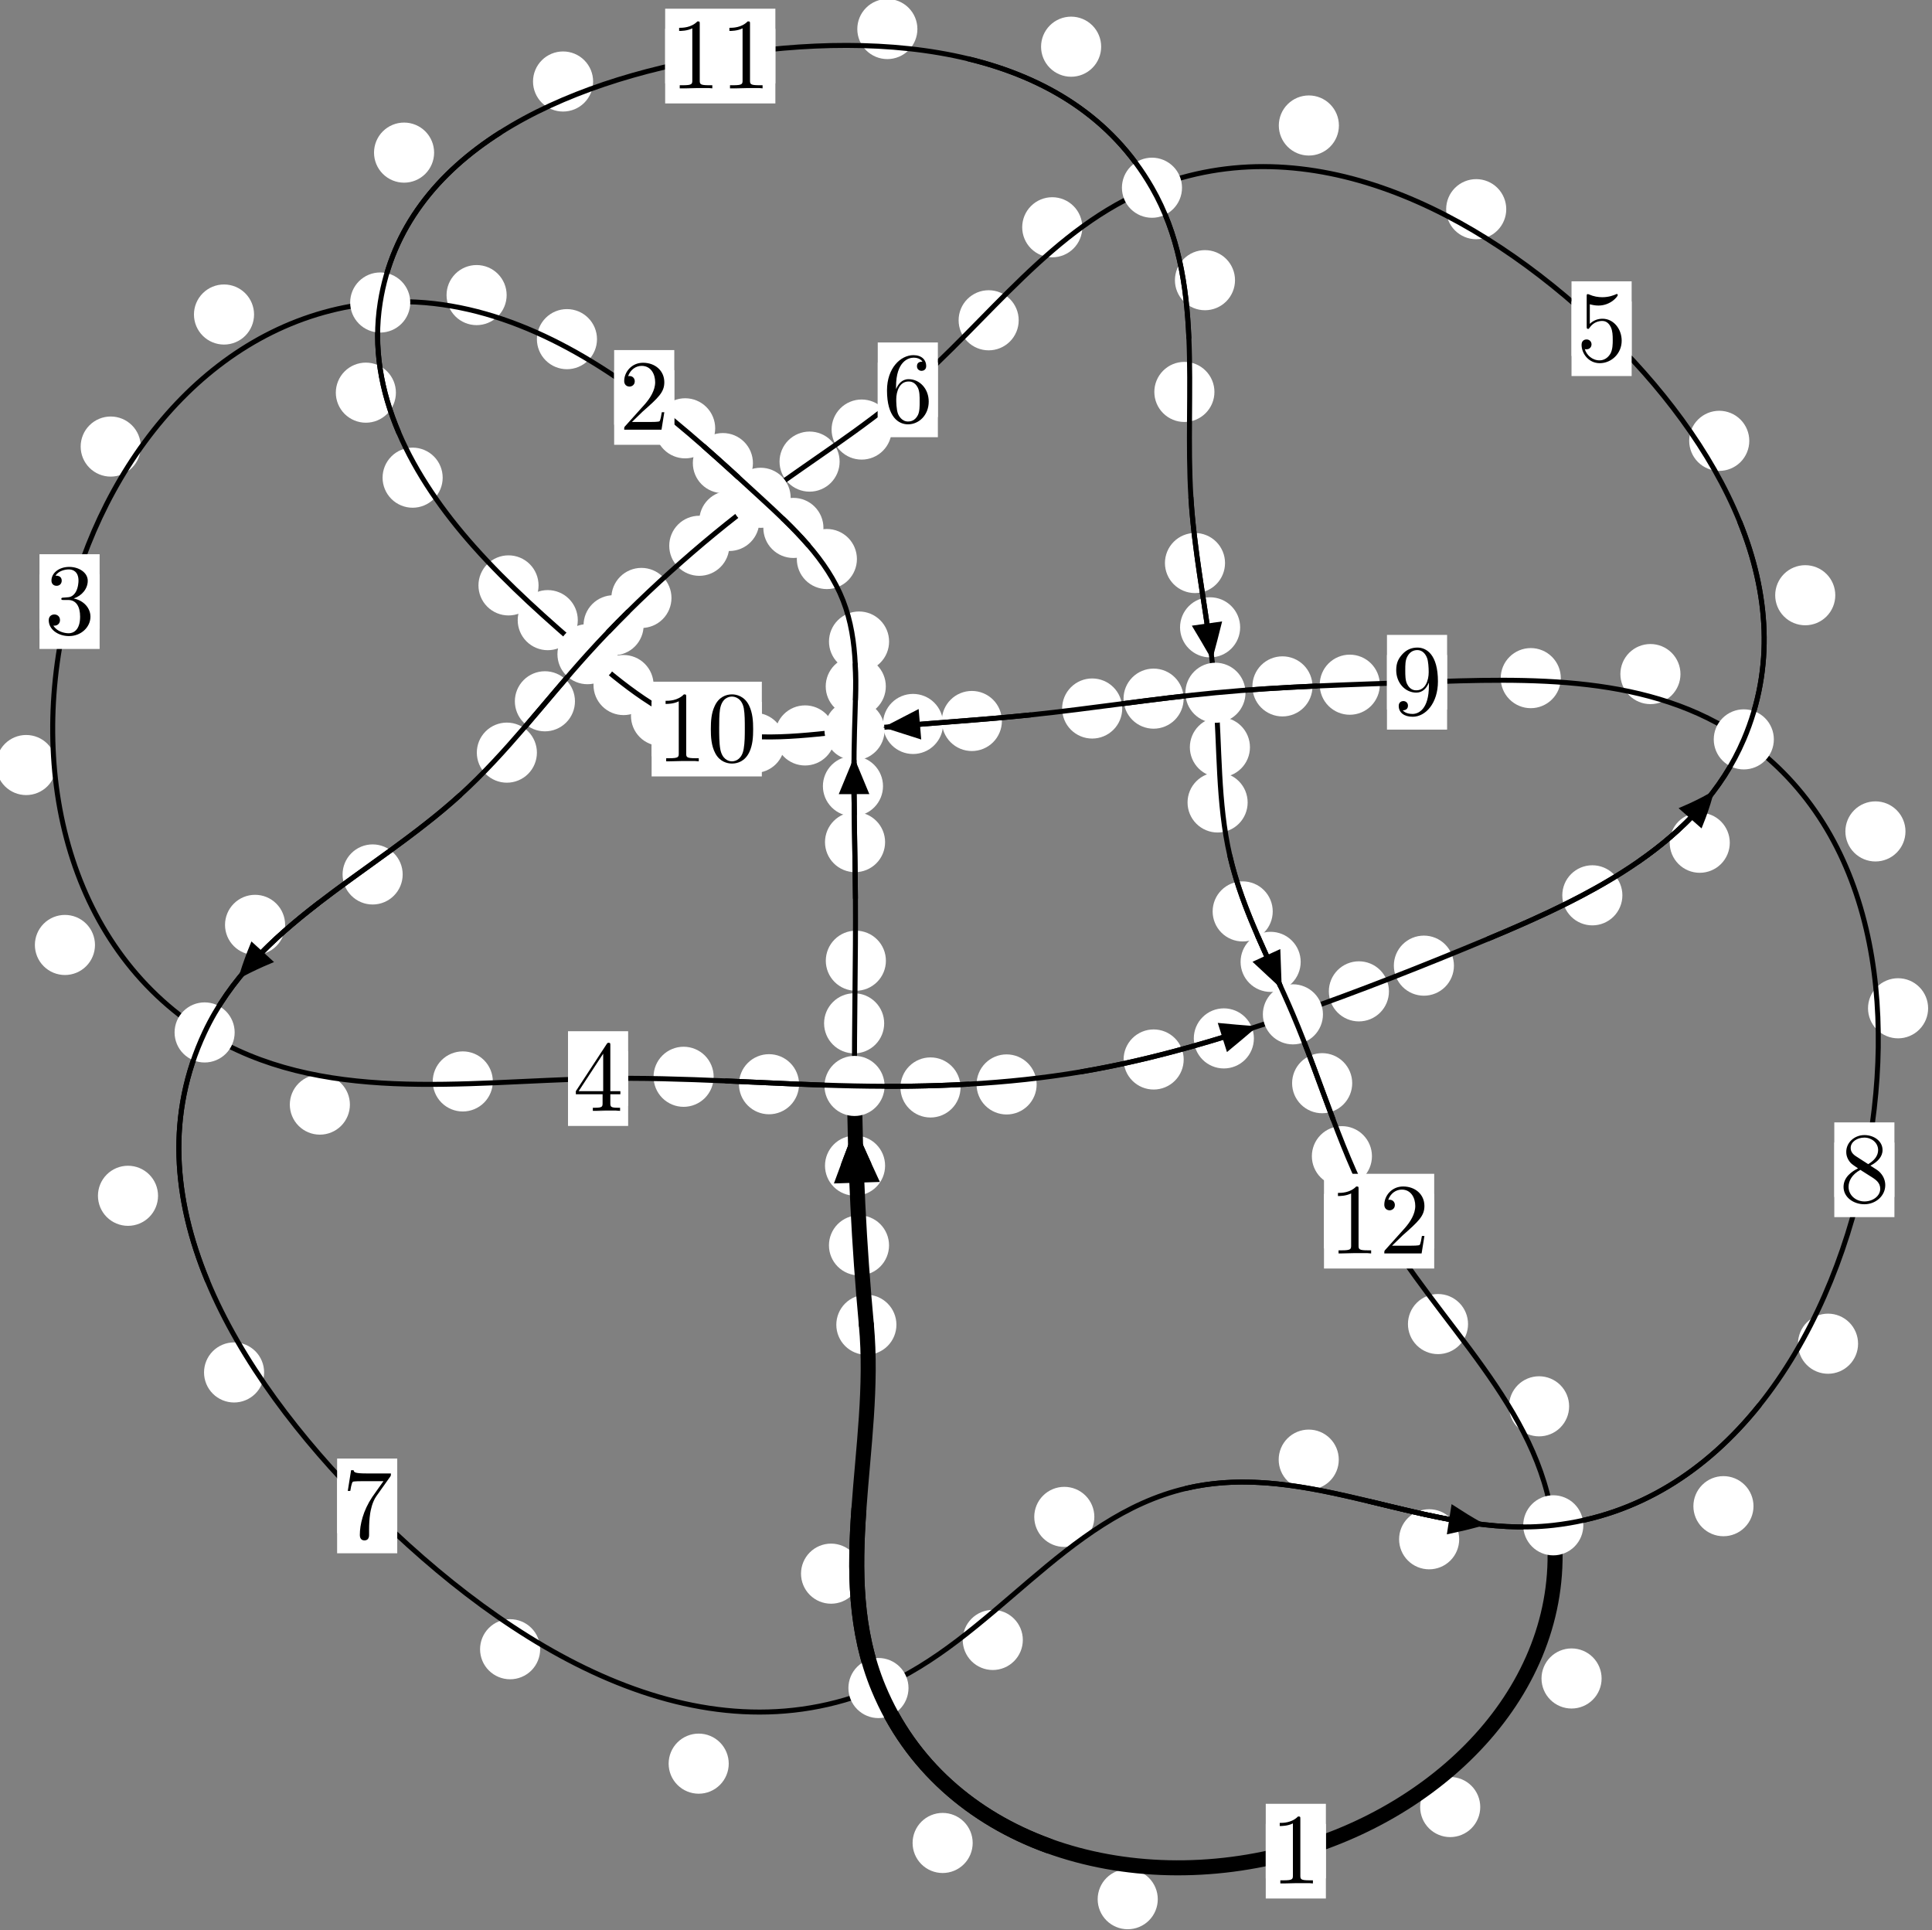 <?xml version="1.0"?>
<!-- Created by MetaPost 1.999 on 2021.07.06:0004 -->
<svg version="1.1" xmlns="http://www.w3.org/2000/svg" xmlns:xlink="http://www.w3.org/1999/xlink" width="192.175" height="191.971" viewBox="0 0 192.175 191.971">
<rect x="0" y="0" width="192.175" height="191.971" fill="#808080" stroke="none"/>
<!-- Original BoundingBox: -85.385742 -83.870285 106.788910 108.100555 -->
  <defs>
    <g transform="scale(0.01,0.01)" id="GLYPHcmr10_48">
      <path style="fill-rule: evenodd;" d="M460 -320C460 -400,455 -480,420 -554C374 -650,292 -666,250 -666C190 -666,117 -640,76 -547C44 -478,39 -400,39 -320C39 -245,43 -155,84 -79C127 2,200 22,249 22C303 22,379 1,423 -94C455 -163,460 -241,460 -320M249 -0C210 -0,151 -25,133 -121C122 -181,122 -273,122 -332C122 -396,122 -462,130 -516C149 -635,224 -644,249 -644C282 -644,348 -626,367 -527C377 -471,377 -395,377 -332C377 -257,377 -189,366 -125C351 -30,294 -0,249 -0"></path>
    </g>
    <g transform="scale(0.01,0.01)" id="GLYPHcmr10_49">
      <path style="fill-rule: evenodd;" d="M294 -640C294 -664,294 -666,271 -666C209 -602,121 -602,89 -602L89 -571C109 -571,168 -571,220 -597L220 -79C220 -43,217 -31,127 -31L95 -31L95 -0L257 -0L130 -3L217 -3L257 -3L297 -3L384 -3L419 -0L419 -31L387 -31C297 -31,294 -42,294 -79"></path>
    </g>
    <g transform="scale(0.01,0.01)" id="GLYPHcmr10_50">
      <path style="fill-rule: evenodd;" d="M127 -77L233 -180C389 -318,449 -372,449 -472C449 -586,359 -666,237 -666C124 -666,50 -574,50 -485C50 -429,100 -429,103 -429C120 -429,155 -441,155 -482C155 -508,137 -534,102 -534C94 -534,92 -534,89 -533C112 -598,166 -635,224 -635C315 -635,358 -554,358 -472C358 -392,308 -313,253 -251L61 -37C50 -26,50 -24,50 -0L421 -0L449 -174L424 -174C419 -144,412 -100,402 -85C395 -77,329 -77,307 -77"></path>
    </g>
    <g transform="scale(0.01,0.01)" id="GLYPHcmr10_51">
      <path style="fill-rule: evenodd;" d="M290 -352C372 -379,430 -449,430 -528C430 -610,342 -666,246 -666C145 -666,69 -606,69 -530C69 -497,91 -478,120 -478C151 -478,171 -500,171 -529C171 -579,124 -579,109 -579C140 -628,206 -641,242 -641C283 -641,338 -619,338 -529C338 -517,336 -459,310 -415C280 -367,246 -364,221 -363C213 -362,189 -360,182 -360C174 -359,167 -358,167 -348C167 -337,174 -337,191 -337L235 -337C317 -337,354 -269,354 -171C354 -35,285 -6,241 -6C198 -6,123 -23,88 -82C123 -77,154 -99,154 -137C154 -173,127 -193,98 -193C74 -193,42 -179,42 -135C42 -44,135 22,244 22C366 22,457 -69,457 -171C457 -253,394 -331,290 -352"></path>
    </g>
    <g transform="scale(0.01,0.01)" id="GLYPHcmr10_52">
      <path style="fill-rule: evenodd;" d="M294 -165L294 -78C294 -42,292 -31,218 -31L197 -31L197 -0L332 -0L238 -3L290 -3L332 -3L374 -3L427 -3L468 -0L468 -31L447 -31C373 -31,371 -42,371 -78L371 -165L471 -165L471 -196L371 -196L371 -651C371 -671,371 -677,355 -677C346 -677,343 -677,335 -665L28 -196L28 -165M300 -196L56 -196L300 -569"></path>
    </g>
    <g transform="scale(0.01,0.01)" id="GLYPHcmr10_53">
      <path style="fill-rule: evenodd;" d="M449 -201C449 -320,367 -420,259 -420C211 -420,168 -404,132 -369L132 -564C152 -558,185 -551,217 -551C340 -551,410 -642,410 -655C410 -661,407 -666,400 -666C399 -666,397 -666,392 -663C372 -654,323 -634,256 -634C216 -634,170 -641,123 -662C115 -665,113 -665,111 -665C101 -665,101 -657,101 -641L101 -345C101 -327,101 -319,115 -319C122 -319,124 -322,128 -328C139 -344,176 -398,257 -398C309 -398,334 -352,342 -334C358 -297,360 -258,360 -208C360 -173,360 -113,336 -71C312 -32,275 -6,229 -6C156 -6,99 -59,82 -118C85 -117,88 -116,99 -116C132 -116,149 -141,149 -165C149 -189,132 -214,99 -214C85 -214,50 -207,50 -161C50 -75,119 22,231 22C347 22,449 -74,449 -201"></path>
    </g>
    <g transform="scale(0.01,0.01)" id="GLYPHcmr10_54">
      <path style="fill-rule: evenodd;" d="M132 -328L132 -352C132 -605,256 -641,307 -641C331 -641,373 -635,395 -601C380 -601,340 -601,340 -556C340 -525,364 -510,386 -510C402 -510,432 -519,432 -558C432 -618,388 -666,305 -666C177 -666,42 -537,42 -316C42 -49,158 22,251 22C362 22,457 -72,457 -204C457 -331,368 -427,257 -427C189 -427,152 -376,132 -328M251 -6C188 -6,158 -66,152 -81C134 -128,134 -208,134 -226C134 -304,166 -404,256 -404C272 -404,318 -404,349 -342C367 -305,367 -254,367 -205C367 -157,367 -107,350 -71C320 -11,274 -6,251 -6"></path>
    </g>
    <g transform="scale(0.01,0.01)" id="GLYPHcmr10_55">
      <path style="fill-rule: evenodd;" d="M476 -609C485 -621,485 -623,485 -644L242 -644C120 -644,118 -657,114 -676L89 -676L56 -470L81 -470C84 -486,93 -549,106 -561C113 -567,191 -567,204 -567L411 -567C400 -551,321 -442,299 -409C209 -274,176 -135,176 -33C176 -23,176 22,222 22C268 22,268 -23,268 -33L268 -84C268 -139,271 -194,279 -248C283 -271,297 -357,341 -419"></path>
    </g>
    <g transform="scale(0.01,0.01)" id="GLYPHcmr10_56">
      <path style="fill-rule: evenodd;" d="M163 -457C117 -487,113 -521,113 -538C113 -599,178 -641,249 -641C322 -641,386 -589,386 -517C386 -460,347 -412,287 -377M309 -362C381 -399,430 -451,430 -517C430 -609,341 -666,250 -666C150 -666,69 -592,69 -499C69 -481,71 -436,113 -389C124 -377,161 -352,186 -335C128 -306,42 -250,42 -151C42 -45,144 22,249 22C362 22,457 -61,457 -168C457 -204,446 -249,408 -291C389 -312,373 -322,309 -362M209 -320L332 -242C360 -223,407 -193,407 -132C407 -58,332 -6,250 -6C164 -6,92 -68,92 -151C92 -209,124 -273,209 -320"></path>
    </g>
    <g transform="scale(0.01,0.01)" id="GLYPHcmr10_57">
      <path style="fill-rule: evenodd;" d="M367 -318L367 -286C367 -52,263 -6,205 -6C188 -6,134 -8,107 -42C151 -42,159 -71,159 -88C159 -119,135 -134,113 -134C97 -134,67 -125,67 -86C67 -19,121 22,206 22C335 22,457 -114,457 -329C457 -598,342 -666,253 -666C198 -666,149 -648,106 -603C65 -558,42 -516,42 -441C42 -316,130 -218,242 -218C303 -218,344 -260,367 -318M243 -241C227 -241,181 -241,150 -304C132 -341,132 -391,132 -440C132 -494,132 -541,153 -578C180 -628,218 -641,253 -641C299 -641,332 -607,349 -562C361 -530,365 -467,365 -421C365 -338,331 -241,243 -241"></path>
    </g>
  </defs>
  <path d="M88.432 123.853C88.432 123.061,88.117 122.301,87.557 121.74C86.996 121.18,86.236 120.865,85.443 120.865C84.651 120.865,83.891 121.18,83.33 121.74C82.77 122.301,82.455 123.061,82.455 123.853C82.455 124.646,82.77 125.406,83.33 125.967C83.891 126.527,84.651 126.842,85.443 126.842C86.236 126.842,86.996 126.527,87.557 125.967C88.117 125.406,88.432 124.646,88.432 123.853Z" style="fill: rgb(100%,100%,100%);stroke: none;"></path>
  <path d="M89.166 131.749C89.166 130.957,88.851 130.196,88.29 129.636C87.73 129.076,86.969 128.761,86.177 128.761C85.384 128.761,84.624 129.076,84.063 129.636C83.503 130.196,83.188 130.957,83.188 131.749C83.188 132.542,83.503 133.302,84.063 133.863C84.624 134.423,85.384 134.738,86.177 134.738C86.969 134.738,87.73 134.423,88.29 133.863C88.851 133.302,89.166 132.542,89.166 131.749Z" style="fill: rgb(100%,100%,100%);stroke: none;"></path>
  <path d="M87.949 101.773C87.949 100.981,87.634 100.22,87.073 99.66C86.513 99.099,85.753 98.785,84.96 98.785C84.167 98.785,83.407 99.099,82.847 99.66C82.286 100.22,81.971 100.981,81.971 101.773C81.971 102.566,82.286 103.326,82.847 103.887C83.407 104.447,84.167 104.762,84.96 104.762C85.753 104.762,86.513 104.447,87.073 103.887C87.634 103.326,87.949 102.566,87.949 101.773Z" style="fill: rgb(100%,100%,100%);stroke: none;"></path>
  <path d="M88.04 115.93C88.04 115.137,87.725 114.377,87.164 113.816C86.604 113.256,85.843 112.941,85.051 112.941C84.258 112.941,83.498 113.256,82.937 113.816C82.377 114.377,82.062 115.137,82.062 115.93C82.062 116.722,82.377 117.483,82.937 118.043C83.498 118.603,84.258 118.918,85.051 118.918C85.843 118.918,86.604 118.603,87.164 118.043C87.725 117.483,88.04 116.722,88.04 115.93Z" style="fill: rgb(100%,100%,100%);stroke: none;"></path>
  <path d="M88.04 83.752C88.04 82.96,87.725 82.199,87.164 81.639C86.604 81.078,85.844 80.763,85.051 80.763C84.258 80.763,83.498 81.078,82.938 81.639C82.377 82.199,82.062 82.96,82.062 83.752C82.062 84.545,82.377 85.305,82.938 85.866C83.498 86.426,84.258 86.741,85.051 86.741C85.844 86.741,86.604 86.426,87.164 85.866C87.725 85.305,88.04 84.545,88.04 83.752Z" style="fill: rgb(100%,100%,100%);stroke: none;"></path>
  <path d="M88.12 95.547C88.12 94.754,87.805 93.994,87.244 93.434C86.684 92.873,85.924 92.558,85.131 92.558C84.338 92.558,83.578 92.873,83.018 93.434C82.457 93.994,82.142 94.754,82.142 95.547C82.142 96.34,82.457 97.1,83.018 97.66C83.578 98.221,84.338 98.536,85.131 98.536C85.924 98.536,86.684 98.221,87.244 97.66C87.805 97.1,88.12 96.34,88.12 95.547Z" style="fill: rgb(100%,100%,100%);stroke: none;"></path>
  <path d="M88.112 68.263C88.112 67.47,87.797 66.71,87.236 66.149C86.676 65.589,85.916 65.274,85.123 65.274C84.33 65.274,83.57 65.589,83.01 66.149C82.449 66.71,82.134 67.47,82.134 68.263C82.134 69.055,82.449 69.816,83.01 70.376C83.57 70.937,84.33 71.252,85.123 71.252C85.916 71.252,86.676 70.937,87.236 70.376C87.797 69.816,88.112 69.055,88.112 68.263Z" style="fill: rgb(100%,100%,100%);stroke: none;"></path>
  <path d="M87.832 78.184C87.832 77.391,87.517 76.631,86.956 76.071C86.396 75.51,85.636 75.195,84.843 75.195C84.05 75.195,83.29 75.51,82.73 76.071C82.169 76.631,81.854 77.391,81.854 78.184C81.854 78.977,82.169 79.737,82.73 80.297C83.29 80.858,84.05 81.173,84.843 81.173C85.636 81.173,86.396 80.858,86.956 80.297C87.517 79.737,87.832 78.977,87.832 78.184Z" style="fill: rgb(100%,100%,100%);stroke: none;"></path>
  <path d="M85.237 55.598C85.237 54.806,84.922 54.045,84.362 53.485C83.801 52.924,83.041 52.609,82.248 52.609C81.456 52.609,80.695 52.924,80.135 53.485C79.574 54.045,79.26 54.806,79.26 55.598C79.26 56.391,79.574 57.151,80.135 57.712C80.695 58.272,81.456 58.587,82.248 58.587C83.041 58.587,83.801 58.272,84.362 57.712C84.922 57.151,85.237 56.391,85.237 55.598Z" style="fill: rgb(100%,100%,100%);stroke: none;"></path>
  <path d="M88.437 63.803C88.437 63.01,88.122 62.25,87.561 61.69C87.001 61.129,86.241 60.814,85.448 60.814C84.655 60.814,83.895 61.129,83.335 61.69C82.774 62.25,82.459 63.01,82.459 63.803C82.459 64.596,82.774 65.356,83.335 65.916C83.895 66.477,84.655 66.792,85.448 66.792C86.241 66.792,87.001 66.477,87.561 65.916C88.122 65.356,88.437 64.596,88.437 63.803Z" style="fill: rgb(100%,100%,100%);stroke: none;"></path>
  <path d="M74.894 46.057C74.894 45.264,74.579 44.504,74.019 43.944C73.458 43.383,72.698 43.068,71.905 43.068C71.113 43.068,70.353 43.383,69.792 43.944C69.232 44.504,68.917 45.264,68.917 46.057C68.917 46.85,69.232 47.61,69.792 48.17C70.353 48.731,71.113 49.046,71.905 49.046C72.698 49.046,73.458 48.731,74.019 48.17C74.579 47.61,74.894 46.85,74.894 46.057Z" style="fill: rgb(100%,100%,100%);stroke: none;"></path>
  <path d="M81.908 52.504C81.908 51.711,81.593 50.951,81.032 50.391C80.472 49.83,79.712 49.515,78.919 49.515C78.126 49.515,77.366 49.83,76.806 50.391C76.245 50.951,75.93 51.711,75.93 52.504C75.93 53.297,76.245 54.057,76.806 54.617C77.366 55.178,78.126 55.493,78.919 55.493C79.712 55.493,80.472 55.178,81.032 54.617C81.593 54.057,81.908 53.297,81.908 52.504Z" style="fill: rgb(100%,100%,100%);stroke: none;"></path>
  <path d="M59.383 33.73C59.383 32.937,59.068 32.177,58.507 31.617C57.947 31.056,57.187 30.741,56.394 30.741C55.601 30.741,54.841 31.056,54.281 31.617C53.72 32.177,53.405 32.937,53.405 33.73C53.405 34.523,53.72 35.283,54.281 35.843C54.841 36.404,55.601 36.719,56.394 36.719C57.187 36.719,57.947 36.404,58.507 35.843C59.068 35.283,59.383 34.523,59.383 33.73Z" style="fill: rgb(100%,100%,100%);stroke: none;"></path>
  <path d="M71.14 42.597C71.14 41.804,70.825 41.044,70.265 40.484C69.704 39.923,68.944 39.608,68.152 39.608C67.359 39.608,66.599 39.923,66.038 40.484C65.478 41.044,65.163 41.804,65.163 42.597C65.163 43.39,65.478 44.15,66.038 44.71C66.599 45.271,67.359 45.586,68.152 45.586C68.944 45.586,69.704 45.271,70.265 44.71C70.825 44.15,71.14 43.39,71.14 42.597Z" style="fill: rgb(100%,100%,100%);stroke: none;"></path>
  <path d="M25.271 31.279C25.271 30.487,24.956 29.727,24.395 29.166C23.835 28.606,23.075 28.291,22.282 28.291C21.489 28.291,20.729 28.606,20.169 29.166C19.608 29.727,19.293 30.487,19.293 31.279C19.293 32.072,19.608 32.832,20.169 33.393C20.729 33.953,21.489 34.268,22.282 34.268C23.075 34.268,23.835 33.953,24.395 33.393C24.956 32.832,25.271 32.072,25.271 31.279Z" style="fill: rgb(100%,100%,100%);stroke: none;"></path>
  <path d="M50.396 29.348C50.396 28.555,50.081 27.795,49.52 27.234C48.96 26.674,48.2 26.359,47.407 26.359C46.614 26.359,45.854 26.674,45.294 27.234C44.733 27.795,44.418 28.555,44.418 29.348C44.418 30.14,44.733 30.9,45.294 31.461C45.854 32.021,46.614 32.336,47.407 32.336C48.2 32.336,48.96 32.021,49.52 31.461C50.081 30.9,50.396 30.14,50.396 29.348Z" style="fill: rgb(100%,100%,100%);stroke: none;"></path>
  <path d="M5.592 76.085C5.592 75.292,5.277 74.532,4.716 73.971C4.156 73.411,3.396 73.096,2.603 73.096C1.81 73.096,1.05 73.411,0.49 73.971C-0.071 74.532,-0.386 75.292,-0.386 76.085C-0.386 76.877,-0.071 77.637,0.49 78.198C1.05 78.758,1.81 79.073,2.603 79.073C3.396 79.073,4.156 78.758,4.716 78.198C5.277 77.637,5.592 76.877,5.592 76.085Z" style="fill: rgb(100%,100%,100%);stroke: none;"></path>
  <path d="M14.001 44.412C14.001 43.619,13.686 42.859,13.126 42.299C12.565 41.738,11.805 41.423,11.012 41.423C10.22 41.423,9.46 41.738,8.899 42.299C8.339 42.859,8.024 43.619,8.024 44.412C8.024 45.205,8.339 45.965,8.899 46.525C9.46 47.086,10.22 47.401,11.012 47.401C11.805 47.401,12.565 47.086,13.126 46.525C13.686 45.965,14.001 45.205,14.001 44.412Z" style="fill: rgb(100%,100%,100%);stroke: none;"></path>
  <path d="M34.805 109.856C34.805 109.064,34.49 108.303,33.93 107.743C33.37 107.182,32.609 106.867,31.817 106.867C31.024 106.867,30.264 107.182,29.703 107.743C29.143 108.303,28.828 109.064,28.828 109.856C28.828 110.649,29.143 111.409,29.703 111.97C30.264 112.53,31.024 112.845,31.817 112.845C32.609 112.845,33.37 112.53,33.93 111.97C34.49 111.409,34.805 110.649,34.805 109.856Z" style="fill: rgb(100%,100%,100%);stroke: none;"></path>
  <path d="M9.448 93.98C9.448 93.187,9.133 92.427,8.572 91.866C8.012 91.306,7.251 90.991,6.459 90.991C5.666 90.991,4.906 91.306,4.345 91.866C3.785 92.427,3.47 93.187,3.47 93.98C3.47 94.772,3.785 95.533,4.345 96.093C4.906 96.653,5.666 96.968,6.459 96.968C7.251 96.968,8.012 96.653,8.572 96.093C9.133 95.533,9.448 94.772,9.448 93.98Z" style="fill: rgb(100%,100%,100%);stroke: none;"></path>
  <path d="M70.987 107.089C70.987 106.297,70.672 105.537,70.112 104.976C69.551 104.416,68.791 104.101,67.998 104.101C67.206 104.101,66.445 104.416,65.885 104.976C65.324 105.537,65.009 106.297,65.009 107.089C65.009 107.882,65.324 108.642,65.885 109.203C66.445 109.763,67.206 110.078,67.998 110.078C68.791 110.078,69.551 109.763,70.112 109.203C70.672 108.642,70.987 107.882,70.987 107.089Z" style="fill: rgb(100%,100%,100%);stroke: none;"></path>
  <path d="M49.022 107.552C49.022 106.76,48.707 106,48.147 105.439C47.586 104.879,46.826 104.564,46.033 104.564C45.241 104.564,44.48 104.879,43.92 105.439C43.36 106,43.045 106.76,43.045 107.552C43.045 108.345,43.36 109.105,43.92 109.666C44.48 110.226,45.241 110.541,46.033 110.541C46.826 110.541,47.586 110.226,48.147 109.666C48.707 109.105,49.022 108.345,49.022 107.552Z" style="fill: rgb(100%,100%,100%);stroke: none;"></path>
  <path d="M95.544 108.151C95.544 107.358,95.229 106.598,94.669 106.038C94.108 105.477,93.348 105.162,92.556 105.162C91.763 105.162,91.003 105.477,90.442 106.038C89.882 106.598,89.567 107.358,89.567 108.151C89.567 108.944,89.882 109.704,90.442 110.264C91.003 110.825,91.763 111.14,92.556 111.14C93.348 111.14,94.108 110.825,94.669 110.264C95.229 109.704,95.544 108.944,95.544 108.151Z" style="fill: rgb(100%,100%,100%);stroke: none;"></path>
  <path d="M79.481 107.83C79.481 107.037,79.167 106.277,78.606 105.717C78.046 105.156,77.285 104.841,76.493 104.841C75.7 104.841,74.94 105.156,74.379 105.717C73.819 106.277,73.504 107.037,73.504 107.83C73.504 108.623,73.819 109.383,74.379 109.943C74.94 110.504,75.7 110.819,76.493 110.819C77.285 110.819,78.046 110.504,78.606 109.943C79.167 109.383,79.481 108.623,79.481 107.83Z" style="fill: rgb(100%,100%,100%);stroke: none;"></path>
  <path d="M117.741 105.369C117.741 104.576,117.427 103.816,116.866 103.256C116.306 102.695,115.545 102.38,114.753 102.38C113.96 102.38,113.2 102.695,112.639 103.256C112.079 103.816,111.764 104.576,111.764 105.369C111.764 106.162,112.079 106.922,112.639 107.482C113.2 108.043,113.96 108.358,114.753 108.358C115.545 108.358,116.306 108.043,116.866 107.482C117.427 106.922,117.741 106.162,117.741 105.369Z" style="fill: rgb(100%,100%,100%);stroke: none;"></path>
  <path d="M103.115 107.85C103.115 107.058,102.8 106.298,102.24 105.737C101.679 105.177,100.919 104.862,100.127 104.862C99.334 104.862,98.574 105.177,98.013 105.737C97.453 106.298,97.138 107.058,97.138 107.85C97.138 108.643,97.453 109.403,98.013 109.964C98.574 110.524,99.334 110.839,100.127 110.839C100.919 110.839,101.679 110.524,102.24 109.964C102.8 109.403,103.115 108.643,103.115 107.85Z" style="fill: rgb(100%,100%,100%);stroke: none;"></path>
  <path d="M138.158 98.594C138.158 97.801,137.843 97.041,137.282 96.48C136.722 95.92,135.962 95.605,135.169 95.605C134.376 95.605,133.616 95.92,133.056 96.48C132.495 97.041,132.18 97.801,132.18 98.594C132.18 99.386,132.495 100.147,133.056 100.707C133.616 101.268,134.376 101.582,135.169 101.582C135.962 101.582,136.722 101.268,137.282 100.707C137.843 100.147,138.158 99.386,138.158 98.594Z" style="fill: rgb(100%,100%,100%);stroke: none;"></path>
  <path d="M124.724 103.272C124.724 102.48,124.41 101.719,123.849 101.159C123.289 100.598,122.528 100.284,121.736 100.284C120.943 100.284,120.183 100.598,119.622 101.159C119.062 101.719,118.747 102.48,118.747 103.272C118.747 104.065,119.062 104.825,119.622 105.386C120.183 105.946,120.943 106.261,121.736 106.261C122.528 106.261,123.289 105.946,123.849 105.386C124.41 104.825,124.724 104.065,124.724 103.272Z" style="fill: rgb(100%,100%,100%);stroke: none;"></path>
  <path d="M161.378 89.043C161.378 88.25,161.063 87.49,160.503 86.929C159.942 86.369,159.182 86.054,158.389 86.054C157.597 86.054,156.836 86.369,156.276 86.929C155.715 87.49,155.401 88.25,155.401 89.043C155.401 89.835,155.715 90.595,156.276 91.156C156.836 91.716,157.597 92.031,158.389 92.031C159.182 92.031,159.942 91.716,160.503 91.156C161.063 90.595,161.378 89.835,161.378 89.043Z" style="fill: rgb(100%,100%,100%);stroke: none;"></path>
  <path d="M144.622 96.037C144.622 95.245,144.307 94.484,143.747 93.924C143.186 93.363,142.426 93.049,141.633 93.049C140.841 93.049,140.081 93.363,139.52 93.924C138.96 94.484,138.645 95.245,138.645 96.037C138.645 96.83,138.96 97.59,139.52 98.151C140.081 98.711,140.841 99.026,141.633 99.026C142.426 99.026,143.186 98.711,143.747 98.151C144.307 97.59,144.622 96.83,144.622 96.037Z" style="fill: rgb(100%,100%,100%);stroke: none;"></path>
  <path d="M182.555 59.198C182.555 58.405,182.24 57.645,181.68 57.084C181.119 56.524,180.359 56.209,179.566 56.209C178.774 56.209,178.013 56.524,177.453 57.084C176.892 57.645,176.578 58.405,176.578 59.198C176.578 59.99,176.892 60.751,177.453 61.311C178.013 61.872,178.774 62.186,179.566 62.186C180.359 62.186,181.119 61.872,181.68 61.311C182.24 60.751,182.555 59.99,182.555 59.198Z" style="fill: rgb(100%,100%,100%);stroke: none;"></path>
  <path d="M172.061 83.813C172.061 83.021,171.746 82.261,171.186 81.7C170.625 81.14,169.865 80.825,169.072 80.825C168.28 80.825,167.52 81.14,166.959 81.7C166.399 82.261,166.084 83.021,166.084 83.813C166.084 84.606,166.399 85.366,166.959 85.927C167.52 86.487,168.28 86.802,169.072 86.802C169.865 86.802,170.625 86.487,171.186 85.927C171.746 85.366,172.061 84.606,172.061 83.813Z" style="fill: rgb(100%,100%,100%);stroke: none;"></path>
  <path d="M149.826 20.804C149.826 20.011,149.511 19.251,148.951 18.69C148.39 18.13,147.63 17.815,146.838 17.815C146.045 17.815,145.285 18.13,144.724 18.69C144.164 19.251,143.849 20.011,143.849 20.804C143.849 21.596,144.164 22.357,144.724 22.917C145.285 23.478,146.045 23.793,146.838 23.793C147.63 23.793,148.39 23.478,148.951 22.917C149.511 22.357,149.826 21.596,149.826 20.804Z" style="fill: rgb(100%,100%,100%);stroke: none;"></path>
  <path d="M174.001 43.842C174.001 43.05,173.686 42.289,173.126 41.729C172.565 41.168,171.805 40.853,171.012 40.853C170.22 40.853,169.46 41.168,168.899 41.729C168.339 42.289,168.024 43.05,168.024 43.842C168.024 44.635,168.339 45.395,168.899 45.956C169.46 46.516,170.22 46.831,171.012 46.831C171.805 46.831,172.565 46.516,173.126 45.956C173.686 45.395,174.001 44.635,174.001 43.842Z" style="fill: rgb(100%,100%,100%);stroke: none;"></path>
  <path d="M107.656 22.603C107.656 21.81,107.341 21.05,106.78 20.49C106.22 19.929,105.459 19.614,104.667 19.614C103.874 19.614,103.114 19.929,102.553 20.49C101.993 21.05,101.678 21.81,101.678 22.603C101.678 23.396,101.993 24.156,102.553 24.716C103.114 25.277,103.874 25.592,104.667 25.592C105.459 25.592,106.22 25.277,106.78 24.716C107.341 24.156,107.656 23.396,107.656 22.603Z" style="fill: rgb(100%,100%,100%);stroke: none;"></path>
  <path d="M133.181 12.481C133.181 11.689,132.866 10.928,132.305 10.368C131.745 9.807,130.985 9.492,130.192 9.492C129.399 9.492,128.639 9.807,128.079 10.368C127.518 10.928,127.203 11.689,127.203 12.481C127.203 13.274,127.518 14.034,128.079 14.595C128.639 15.155,129.399 15.47,130.192 15.47C130.985 15.47,131.745 15.155,132.305 14.595C132.866 14.034,133.181 13.274,133.181 12.481Z" style="fill: rgb(100%,100%,100%);stroke: none;"></path>
  <path d="M88.696 42.721C88.696 41.928,88.381 41.168,87.82 40.607C87.26 40.047,86.5 39.732,85.707 39.732C84.914 39.732,84.154 40.047,83.594 40.607C83.033 41.168,82.718 41.928,82.718 42.721C82.718 43.513,83.033 44.274,83.594 44.834C84.154 45.395,84.914 45.709,85.707 45.709C86.5 45.709,87.26 45.395,87.82 44.834C88.381 44.274,88.696 43.513,88.696 42.721Z" style="fill: rgb(100%,100%,100%);stroke: none;"></path>
  <path d="M101.33 31.853C101.33 31.06,101.015 30.3,100.455 29.74C99.894 29.179,99.134 28.864,98.341 28.864C97.549 28.864,96.789 29.179,96.228 29.74C95.668 30.3,95.353 31.06,95.353 31.853C95.353 32.646,95.668 33.406,96.228 33.966C96.789 34.527,97.549 34.842,98.341 34.842C99.134 34.842,99.894 34.527,100.455 33.966C101.015 33.406,101.33 32.646,101.33 31.853Z" style="fill: rgb(100%,100%,100%);stroke: none;"></path>
  <path d="M75.533 51.81C75.533 51.017,75.218 50.257,74.658 49.697C74.097 49.136,73.337 48.821,72.544 48.821C71.752 48.821,70.992 49.136,70.431 49.697C69.871 50.257,69.556 51.017,69.556 51.81C69.556 52.603,69.871 53.363,70.431 53.923C70.992 54.484,71.752 54.799,72.544 54.799C73.337 54.799,74.097 54.484,74.658 53.923C75.218 53.363,75.533 52.603,75.533 51.81Z" style="fill: rgb(100%,100%,100%);stroke: none;"></path>
  <path d="M83.517 45.908C83.517 45.116,83.202 44.356,82.642 43.795C82.082 43.235,81.321 42.92,80.529 42.92C79.736 42.92,78.976 43.235,78.415 43.795C77.855 44.356,77.54 45.116,77.54 45.908C77.54 46.701,77.855 47.461,78.415 48.022C78.976 48.582,79.736 48.897,80.529 48.897C81.321 48.897,82.082 48.582,82.642 48.022C83.202 47.461,83.517 46.701,83.517 45.908Z" style="fill: rgb(100%,100%,100%);stroke: none;"></path>
  <path d="M66.791 59.467C66.791 58.674,66.476 57.914,65.915 57.354C65.355 56.793,64.595 56.478,63.802 56.478C63.009 56.478,62.249 56.793,61.689 57.354C61.128 57.914,60.813 58.674,60.813 59.467C60.813 60.26,61.128 61.02,61.689 61.58C62.249 62.141,63.009 62.456,63.802 62.456C64.595 62.456,65.355 62.141,65.915 61.58C66.476 61.02,66.791 60.26,66.791 59.467Z" style="fill: rgb(100%,100%,100%);stroke: none;"></path>
  <path d="M72.546 54.279C72.546 53.487,72.231 52.727,71.671 52.166C71.11 51.606,70.35 51.291,69.558 51.291C68.765 51.291,68.005 51.606,67.444 52.166C66.884 52.727,66.569 53.487,66.569 54.279C66.569 55.072,66.884 55.832,67.444 56.393C68.005 56.953,68.765 57.268,69.558 57.268C70.35 57.268,71.11 56.953,71.671 56.393C72.231 55.832,72.546 55.072,72.546 54.279Z" style="fill: rgb(100%,100%,100%);stroke: none;"></path>
  <path d="M57.191 69.746C57.191 68.953,56.876 68.193,56.315 67.632C55.755 67.072,54.995 66.757,54.202 66.757C53.409 66.757,52.649 67.072,52.089 67.632C51.528 68.193,51.213 68.953,51.213 69.746C51.213 70.538,51.528 71.299,52.089 71.859C52.649 72.42,53.409 72.735,54.202 72.735C54.995 72.735,55.755 72.42,56.315 71.859C56.876 71.299,57.191 70.538,57.191 69.746Z" style="fill: rgb(100%,100%,100%);stroke: none;"></path>
  <path d="M64.023 62.184C64.023 61.391,63.708 60.631,63.148 60.07C62.587 59.51,61.827 59.195,61.035 59.195C60.242 59.195,59.482 59.51,58.921 60.07C58.361 60.631,58.046 61.391,58.046 62.184C58.046 62.976,58.361 63.736,58.921 64.297C59.482 64.857,60.242 65.172,61.035 65.172C61.827 65.172,62.587 64.857,63.148 64.297C63.708 63.736,64.023 62.976,64.023 62.184Z" style="fill: rgb(100%,100%,100%);stroke: none;"></path>
  <path d="M40.054 86.967C40.054 86.174,39.739 85.414,39.178 84.854C38.618 84.293,37.858 83.978,37.065 83.978C36.272 83.978,35.512 84.293,34.952 84.854C34.391 85.414,34.076 86.174,34.076 86.967C34.076 87.76,34.391 88.52,34.952 89.08C35.512 89.641,36.272 89.956,37.065 89.956C37.858 89.956,38.618 89.641,39.178 89.08C39.739 88.52,40.054 87.76,40.054 86.967Z" style="fill: rgb(100%,100%,100%);stroke: none;"></path>
  <path d="M53.406 74.853C53.406 74.06,53.091 73.3,52.531 72.739C51.97 72.179,51.21 71.864,50.417 71.864C49.625 71.864,48.864 72.179,48.304 72.739C47.743 73.3,47.429 74.06,47.429 74.853C47.429 75.645,47.743 76.405,48.304 76.966C48.864 77.526,49.625 77.841,50.417 77.841C51.21 77.841,51.97 77.526,52.531 76.966C53.091 76.405,53.406 75.645,53.406 74.853Z" style="fill: rgb(100%,100%,100%);stroke: none;"></path>
  <path d="M15.72 118.925C15.72 118.133,15.406 117.373,14.845 116.812C14.285 116.252,13.524 115.937,12.732 115.937C11.939 115.937,11.179 116.252,10.618 116.812C10.058 117.373,9.743 118.133,9.743 118.925C9.743 119.718,10.058 120.478,10.618 121.039C11.179 121.599,11.939 121.914,12.732 121.914C13.524 121.914,14.285 121.599,14.845 121.039C15.406 120.478,15.72 119.718,15.72 118.925Z" style="fill: rgb(100%,100%,100%);stroke: none;"></path>
  <path d="M28.361 91.981C28.361 91.188,28.046 90.428,27.485 89.868C26.925 89.307,26.165 88.992,25.372 88.992C24.579 88.992,23.819 89.307,23.259 89.868C22.698 90.428,22.383 91.188,22.383 91.981C22.383 92.774,22.698 93.534,23.259 94.094C23.819 94.655,24.579 94.97,25.372 94.97C26.165 94.97,26.925 94.655,27.485 94.094C28.046 93.534,28.361 92.774,28.361 91.981Z" style="fill: rgb(100%,100%,100%);stroke: none;"></path>
  <path d="M53.729 164.021C53.729 163.229,53.414 162.469,52.854 161.908C52.293 161.348,51.533 161.033,50.741 161.033C49.948 161.033,49.188 161.348,48.627 161.908C48.067 162.469,47.752 163.229,47.752 164.021C47.752 164.814,48.067 165.574,48.627 166.135C49.188 166.695,49.948 167.01,50.741 167.01C51.533 167.01,52.293 166.695,52.854 166.135C53.414 165.574,53.729 164.814,53.729 164.021Z" style="fill: rgb(100%,100%,100%);stroke: none;"></path>
  <path d="M26.272 136.493C26.272 135.701,25.957 134.941,25.397 134.38C24.836 133.82,24.076 133.505,23.283 133.505C22.491 133.505,21.731 133.82,21.17 134.38C20.61 134.941,20.295 135.701,20.295 136.493C20.295 137.286,20.61 138.046,21.17 138.607C21.731 139.167,22.491 139.482,23.283 139.482C24.076 139.482,24.836 139.167,25.397 138.607C25.957 138.046,26.272 137.286,26.272 136.493Z" style="fill: rgb(100%,100%,100%);stroke: none;"></path>
  <path d="M101.74 163.098C101.74 162.305,101.425 161.545,100.864 160.985C100.304 160.424,99.544 160.109,98.751 160.109C97.958 160.109,97.198 160.424,96.638 160.985C96.077 161.545,95.762 162.305,95.762 163.098C95.762 163.891,96.077 164.651,96.638 165.211C97.198 165.772,97.958 166.087,98.751 166.087C99.544 166.087,100.304 165.772,100.864 165.211C101.425 164.651,101.74 163.891,101.74 163.098Z" style="fill: rgb(100%,100%,100%);stroke: none;"></path>
  <path d="M72.487 175.401C72.487 174.608,72.172 173.848,71.611 173.287C71.051 172.727,70.291 172.412,69.498 172.412C68.705 172.412,67.945 172.727,67.385 173.287C66.824 173.848,66.509 174.608,66.509 175.401C66.509 176.193,66.824 176.954,67.385 177.514C67.945 178.075,68.705 178.39,69.498 178.39C70.291 178.39,71.051 178.075,71.611 177.514C72.172 176.954,72.487 176.193,72.487 175.401Z" style="fill: rgb(100%,100%,100%);stroke: none;"></path>
  <path d="M133.167 145.165C133.167 144.373,132.852 143.613,132.292 143.052C131.732 142.492,130.971 142.177,130.179 142.177C129.386 142.177,128.626 142.492,128.065 143.052C127.505 143.613,127.19 144.373,127.19 145.165C127.19 145.958,127.505 146.718,128.065 147.279C128.626 147.839,129.386 148.154,130.179 148.154C130.971 148.154,131.732 147.839,132.292 147.279C132.852 146.718,133.167 145.958,133.167 145.165Z" style="fill: rgb(100%,100%,100%);stroke: none;"></path>
  <path d="M108.854 150.859C108.854 150.067,108.539 149.306,107.979 148.746C107.418 148.185,106.658 147.871,105.866 147.871C105.073 147.871,104.313 148.185,103.752 148.746C103.192 149.306,102.877 150.067,102.877 150.859C102.877 151.652,103.192 152.412,103.752 152.973C104.313 153.533,105.073 153.848,105.866 153.848C106.658 153.848,107.418 153.533,107.979 152.973C108.539 152.412,108.854 151.652,108.854 150.859Z" style="fill: rgb(100%,100%,100%);stroke: none;"></path>
  <path d="M174.419 149.794C174.419 149.001,174.104 148.241,173.543 147.681C172.983 147.12,172.223 146.805,171.43 146.805C170.637 146.805,169.877 147.12,169.317 147.681C168.756 148.241,168.441 149.001,168.441 149.794C168.441 150.587,168.756 151.347,169.317 151.907C169.877 152.468,170.637 152.783,171.43 152.783C172.223 152.783,172.983 152.468,173.543 151.907C174.104 151.347,174.419 150.587,174.419 149.794Z" style="fill: rgb(100%,100%,100%);stroke: none;"></path>
  <path d="M145.145 153.086C145.145 152.293,144.83 151.533,144.269 150.972C143.709 150.412,142.949 150.097,142.156 150.097C141.363 150.097,140.603 150.412,140.043 150.972C139.482 151.533,139.167 152.293,139.167 153.086C139.167 153.878,139.482 154.639,140.043 155.199C140.603 155.76,141.363 156.074,142.156 156.074C142.949 156.074,143.709 155.76,144.269 155.199C144.83 154.639,145.145 153.878,145.145 153.086Z" style="fill: rgb(100%,100%,100%);stroke: none;"></path>
  <path d="M191.789 100.277C191.789 99.484,191.474 98.724,190.913 98.164C190.353 97.603,189.593 97.288,188.8 97.288C188.007 97.288,187.247 97.603,186.687 98.164C186.126 98.724,185.811 99.484,185.811 100.277C185.811 101.07,186.126 101.83,186.687 102.39C187.247 102.951,188.007 103.266,188.8 103.266C189.593 103.266,190.353 102.951,190.913 102.39C191.474 101.83,191.789 101.07,191.789 100.277Z" style="fill: rgb(100%,100%,100%);stroke: none;"></path>
  <path d="M184.822 133.636C184.822 132.843,184.507 132.083,183.947 131.523C183.386 130.962,182.626 130.647,181.834 130.647C181.041 130.647,180.281 130.962,179.72 131.523C179.16 132.083,178.845 132.843,178.845 133.636C178.845 134.429,179.16 135.189,179.72 135.749C180.281 136.31,181.041 136.625,181.834 136.625C182.626 136.625,183.386 136.31,183.947 135.749C184.507 135.189,184.822 134.429,184.822 133.636Z" style="fill: rgb(100%,100%,100%);stroke: none;"></path>
  <path d="M167.155 67.039C167.155 66.246,166.84 65.486,166.28 64.925C165.719 64.365,164.959 64.05,164.167 64.05C163.374 64.05,162.614 64.365,162.053 64.925C161.493 65.486,161.178 66.246,161.178 67.039C161.178 67.831,161.493 68.591,162.053 69.152C162.614 69.712,163.374 70.027,164.167 70.027C164.959 70.027,165.719 69.712,166.28 69.152C166.84 68.591,167.155 67.831,167.155 67.039Z" style="fill: rgb(100%,100%,100%);stroke: none;"></path>
  <path d="M189.537 82.687C189.537 81.894,189.222 81.134,188.661 80.574C188.101 80.013,187.341 79.698,186.548 79.698C185.755 79.698,184.995 80.013,184.435 80.574C183.874 81.134,183.559 81.894,183.559 82.687C183.559 83.48,183.874 84.24,184.435 84.8C184.995 85.361,185.755 85.676,186.548 85.676C187.341 85.676,188.101 85.361,188.661 84.8C189.222 84.24,189.537 83.48,189.537 82.687Z" style="fill: rgb(100%,100%,100%);stroke: none;"></path>
  <path d="M137.25 68.096C137.25 67.303,136.935 66.543,136.375 65.983C135.814 65.422,135.054 65.107,134.261 65.107C133.469 65.107,132.709 65.422,132.148 65.983C131.588 66.543,131.273 67.303,131.273 68.096C131.273 68.889,131.588 69.649,132.148 70.209C132.709 70.77,133.469 71.085,134.261 71.085C135.054 71.085,135.814 70.77,136.375 70.209C136.935 69.649,137.25 68.889,137.25 68.096Z" style="fill: rgb(100%,100%,100%);stroke: none;"></path>
  <path d="M155.253 67.442C155.253 66.649,154.938 65.889,154.377 65.329C153.817 64.768,153.057 64.453,152.264 64.453C151.471 64.453,150.711 64.768,150.151 65.329C149.59 65.889,149.275 66.649,149.275 67.442C149.275 68.235,149.59 68.995,150.151 69.555C150.711 70.116,151.471 70.431,152.264 70.431C153.057 70.431,153.817 70.116,154.377 69.555C154.938 68.995,155.253 68.235,155.253 67.442Z" style="fill: rgb(100%,100%,100%);stroke: none;"></path>
  <path d="M117.736 69.482C117.736 68.69,117.421 67.93,116.86 67.369C116.3 66.809,115.54 66.494,114.747 66.494C113.954 66.494,113.194 66.809,112.634 67.369C112.073 67.93,111.758 68.69,111.758 69.482C111.758 70.275,112.073 71.035,112.634 71.596C113.194 72.156,113.954 72.471,114.747 72.471C115.54 72.471,116.3 72.156,116.86 71.596C117.421 71.035,117.736 70.275,117.736 69.482Z" style="fill: rgb(100%,100%,100%);stroke: none;"></path>
  <path d="M130.553 68.264C130.553 67.471,130.239 66.711,129.678 66.15C129.118 65.59,128.357 65.275,127.565 65.275C126.772 65.275,126.012 65.59,125.451 66.15C124.891 66.711,124.576 67.471,124.576 68.264C124.576 69.056,124.891 69.816,125.451 70.377C126.012 70.937,126.772 71.252,127.565 71.252C128.357 71.252,129.118 70.937,129.678 70.377C130.239 69.816,130.553 69.056,130.553 68.264Z" style="fill: rgb(100%,100%,100%);stroke: none;"></path>
  <path d="M99.658 71.704C99.658 70.912,99.343 70.151,98.783 69.591C98.222 69.031,97.462 68.716,96.669 68.716C95.877 68.716,95.117 69.031,94.556 69.591C93.996 70.151,93.681 70.912,93.681 71.704C93.681 72.497,93.996 73.257,94.556 73.818C95.117 74.378,95.877 74.693,96.669 74.693C97.462 74.693,98.222 74.378,98.783 73.818C99.343 73.257,99.658 72.497,99.658 71.704Z" style="fill: rgb(100%,100%,100%);stroke: none;"></path>
  <path d="M111.627 70.463C111.627 69.67,111.312 68.91,110.752 68.35C110.191 67.789,109.431 67.474,108.639 67.474C107.846 67.474,107.086 67.789,106.525 68.35C105.965 68.91,105.65 69.67,105.65 70.463C105.65 71.256,105.965 72.016,106.525 72.576C107.086 73.137,107.846 73.452,108.639 73.452C109.431 73.452,110.191 73.137,110.752 72.576C111.312 72.016,111.627 71.256,111.627 70.463Z" style="fill: rgb(100%,100%,100%);stroke: none;"></path>
  <path d="M83.068 73.141C83.068 72.348,82.753 71.588,82.192 71.028C81.632 70.467,80.872 70.152,80.079 70.152C79.286 70.152,78.526 70.467,77.966 71.028C77.405 71.588,77.09 72.348,77.09 73.141C77.09 73.934,77.405 74.694,77.966 75.254C78.526 75.815,79.286 76.13,80.079 76.13C80.872 76.13,81.632 75.815,82.192 75.254C82.753 74.694,83.068 73.934,83.068 73.141Z" style="fill: rgb(100%,100%,100%);stroke: none;"></path>
  <path d="M93.809 71.999C93.809 71.207,93.494 70.447,92.933 69.886C92.373 69.326,91.613 69.011,90.82 69.011C90.027 69.011,89.267 69.326,88.707 69.886C88.146 70.447,87.831 71.207,87.831 71.999C87.831 72.792,88.146 73.552,88.707 74.113C89.267 74.673,90.027 74.988,90.82 74.988C91.613 74.988,92.373 74.673,92.933 74.113C93.494 73.552,93.809 72.792,93.809 71.999Z" style="fill: rgb(100%,100%,100%);stroke: none;"></path>
  <path d="M68.739 71.196C68.739 70.404,68.424 69.643,67.864 69.083C67.303 68.522,66.543 68.208,65.751 68.208C64.958 68.208,64.198 68.522,63.637 69.083C63.077 69.643,62.762 70.404,62.762 71.196C62.762 71.989,63.077 72.749,63.637 73.31C64.198 73.87,64.958 74.185,65.751 74.185C66.543 74.185,67.303 73.87,67.864 73.31C68.424 72.749,68.739 71.989,68.739 71.196Z" style="fill: rgb(100%,100%,100%);stroke: none;"></path>
  <path d="M78.053 73.882C78.053 73.09,77.738 72.329,77.178 71.769C76.617 71.208,75.857 70.894,75.064 70.894C74.272 70.894,73.512 71.208,72.951 71.769C72.391 72.329,72.076 73.09,72.076 73.882C72.076 74.675,72.391 75.435,72.951 75.996C73.512 76.556,74.272 76.871,75.064 76.871C75.857 76.871,76.617 76.556,77.178 75.996C77.738 75.435,78.053 74.675,78.053 73.882Z" style="fill: rgb(100%,100%,100%);stroke: none;"></path>
  <path d="M57.473 61.675C57.473 60.882,57.158 60.122,56.598 59.562C56.037 59.001,55.277 58.686,54.484 58.686C53.692 58.686,52.932 59.001,52.371 59.562C51.811 60.122,51.496 60.882,51.496 61.675C51.496 62.468,51.811 63.228,52.371 63.788C52.932 64.349,53.692 64.664,54.484 64.664C55.277 64.664,56.037 64.349,56.598 63.788C57.158 63.228,57.473 62.468,57.473 61.675Z" style="fill: rgb(100%,100%,100%);stroke: none;"></path>
  <path d="M65.013 68.131C65.013 67.338,64.698 66.578,64.137 66.017C63.577 65.457,62.817 65.142,62.024 65.142C61.231 65.142,60.471 65.457,59.911 66.017C59.35 66.578,59.035 67.338,59.035 68.131C59.035 68.923,59.35 69.683,59.911 70.244C60.471 70.804,61.231 71.119,62.024 71.119C62.817 71.119,63.577 70.804,64.137 70.244C64.698 69.683,65.013 68.923,65.013 68.131Z" style="fill: rgb(100%,100%,100%);stroke: none;"></path>
  <path d="M44.033 47.506C44.033 46.714,43.718 45.953,43.158 45.393C42.597 44.833,41.837 44.518,41.044 44.518C40.251 44.518,39.491 44.833,38.931 45.393C38.37 45.953,38.055 46.714,38.055 47.506C38.055 48.299,38.37 49.059,38.931 49.62C39.491 50.18,40.251 50.495,41.044 50.495C41.837 50.495,42.597 50.18,43.158 49.62C43.718 49.059,44.033 48.299,44.033 47.506Z" style="fill: rgb(100%,100%,100%);stroke: none;"></path>
  <path d="M53.57 58.22C53.57 57.427,53.255 56.667,52.694 56.106C52.134 55.546,51.374 55.231,50.581 55.231C49.788 55.231,49.028 55.546,48.468 56.106C47.907 56.667,47.592 57.427,47.592 58.22C47.592 59.012,47.907 59.772,48.468 60.333C49.028 60.893,49.788 61.208,50.581 61.208C51.374 61.208,52.134 60.893,52.694 60.333C53.255 59.772,53.57 59.012,53.57 58.22Z" style="fill: rgb(100%,100%,100%);stroke: none;"></path>
  <path d="M43.181 15.179C43.181 14.386,42.866 13.626,42.306 13.065C41.745 12.505,40.985 12.19,40.193 12.19C39.4 12.19,38.64 12.505,38.079 13.065C37.519 13.626,37.204 14.386,37.204 15.179C37.204 15.971,37.519 16.731,38.079 17.292C38.64 17.852,39.4 18.167,40.193 18.167C40.985 18.167,41.745 17.852,42.306 17.292C42.866 16.731,43.181 15.971,43.181 15.179Z" style="fill: rgb(100%,100%,100%);stroke: none;"></path>
  <path d="M39.381 39.051C39.381 38.259,39.067 37.498,38.506 36.938C37.946 36.378,37.185 36.063,36.393 36.063C35.6 36.063,34.84 36.378,34.279 36.938C33.719 37.498,33.404 38.259,33.404 39.051C33.404 39.844,33.719 40.604,34.279 41.165C34.84 41.725,35.6 42.04,36.393 42.04C37.185 42.04,37.946 41.725,38.506 41.165C39.067 40.604,39.381 39.844,39.381 39.051Z" style="fill: rgb(100%,100%,100%);stroke: none;"></path>
  <path d="M91.253 2.888C91.253 2.095,90.938 1.335,90.377 0.775C89.817 0.214,89.057 -0.101,88.264 -0.101C87.471 -0.101,86.711 0.214,86.151 0.775C85.59 1.335,85.275 2.095,85.275 2.888C85.275 3.681,85.59 4.441,86.151 5.001C86.711 5.562,87.471 5.877,88.264 5.877C89.057 5.877,89.817 5.562,90.377 5.001C90.938 4.441,91.253 3.681,91.253 2.888Z" style="fill: rgb(100%,100%,100%);stroke: none;"></path>
  <path d="M58.997 8.106C58.997 7.313,58.682 6.553,58.121 5.992C57.561 5.432,56.801 5.117,56.008 5.117C55.215 5.117,54.455 5.432,53.895 5.992C53.334 6.553,53.019 7.313,53.019 8.106C53.019 8.898,53.334 9.659,53.895 10.219C54.455 10.78,55.215 11.094,56.008 11.094C56.801 11.094,57.561 10.78,58.121 10.219C58.682 9.659,58.997 8.898,58.997 8.106Z" style="fill: rgb(100%,100%,100%);stroke: none;"></path>
  <path d="M122.846 27.865C122.846 27.072,122.531 26.312,121.971 25.752C121.41 25.191,120.65 24.876,119.858 24.876C119.065 24.876,118.305 25.191,117.744 25.752C117.184 26.312,116.869 27.072,116.869 27.865C116.869 28.658,117.184 29.418,117.744 29.978C118.305 30.539,119.065 30.854,119.858 30.854C120.65 30.854,121.41 30.539,121.971 29.978C122.531 29.418,122.846 28.658,122.846 27.865Z" style="fill: rgb(100%,100%,100%);stroke: none;"></path>
  <path d="M109.532 4.644C109.532 3.851,109.217 3.091,108.657 2.531C108.096 1.97,107.336 1.655,106.543 1.655C105.751 1.655,104.99 1.97,104.43 2.531C103.869 3.091,103.554 3.851,103.554 4.644C103.554 5.437,103.869 6.197,104.43 6.757C104.99 7.318,105.751 7.633,106.543 7.633C107.336 7.633,108.096 7.318,108.657 6.757C109.217 6.197,109.532 5.437,109.532 4.644Z" style="fill: rgb(100%,100%,100%);stroke: none;"></path>
  <path d="M121.853 55.995C121.853 55.203,121.538 54.443,120.978 53.882C120.417 53.322,119.657 53.007,118.864 53.007C118.072 53.007,117.311 53.322,116.751 53.882C116.191 54.443,115.876 55.203,115.876 55.995C115.876 56.788,116.191 57.548,116.751 58.109C117.311 58.669,118.072 58.984,118.864 58.984C119.657 58.984,120.417 58.669,120.978 58.109C121.538 57.548,121.853 56.788,121.853 55.995Z" style="fill: rgb(100%,100%,100%);stroke: none;"></path>
  <path d="M120.799 38.979C120.799 38.186,120.484 37.426,119.923 36.866C119.363 36.305,118.603 35.99,117.81 35.99C117.017 35.99,116.257 36.305,115.697 36.866C115.136 37.426,114.821 38.186,114.821 38.979C114.821 39.772,115.136 40.532,115.697 41.092C116.257 41.653,117.017 41.968,117.81 41.968C118.603 41.968,119.363 41.653,119.923 41.092C120.484 40.532,120.799 39.772,120.799 38.979Z" style="fill: rgb(100%,100%,100%);stroke: none;"></path>
  <path d="M124.332 74.315C124.332 73.522,124.017 72.762,123.456 72.201C122.896 71.641,122.136 71.326,121.343 71.326C120.55 71.326,119.79 71.641,119.23 72.201C118.669 72.762,118.354 73.522,118.354 74.315C118.354 75.107,118.669 75.867,119.23 76.428C119.79 76.988,120.55 77.303,121.343 77.303C122.136 77.303,122.896 76.988,123.456 76.428C124.017 75.867,124.332 75.107,124.332 74.315Z" style="fill: rgb(100%,100%,100%);stroke: none;"></path>
  <path d="M123.357 62.391C123.357 61.598,123.042 60.838,122.481 60.278C121.921 59.717,121.161 59.402,120.368 59.402C119.575 59.402,118.815 59.717,118.255 60.278C117.694 60.838,117.379 61.598,117.379 62.391C117.379 63.184,117.694 63.944,118.255 64.504C118.815 65.065,119.575 65.38,120.368 65.38C121.161 65.38,121.921 65.065,122.481 64.504C123.042 63.944,123.357 63.184,123.357 62.391Z" style="fill: rgb(100%,100%,100%);stroke: none;"></path>
  <path d="M126.598 90.643C126.598 89.85,126.283 89.09,125.723 88.529C125.162 87.969,124.402 87.654,123.61 87.654C122.817 87.654,122.057 87.969,121.496 88.529C120.936 89.09,120.621 89.85,120.621 90.643C120.621 91.435,120.936 92.195,121.496 92.756C122.057 93.316,122.817 93.631,123.61 93.631C124.402 93.631,125.162 93.316,125.723 92.756C126.283 92.195,126.598 91.435,126.598 90.643Z" style="fill: rgb(100%,100%,100%);stroke: none;"></path>
  <path d="M124.103 79.808C124.103 79.015,123.788 78.255,123.227 77.694C122.667 77.134,121.907 76.819,121.114 76.819C120.321 76.819,119.561 77.134,119.001 77.694C118.44 78.255,118.125 79.015,118.125 79.808C118.125 80.6,118.44 81.36,119.001 81.921C119.561 82.481,120.321 82.796,121.114 82.796C121.907 82.796,122.667 82.481,123.227 81.921C123.788 81.36,124.103 80.6,124.103 79.808Z" style="fill: rgb(100%,100%,100%);stroke: none;"></path>
  <path d="M134.503 107.726C134.503 106.934,134.188 106.174,133.627 105.613C133.067 105.053,132.307 104.738,131.514 104.738C130.721 104.738,129.961 105.053,129.401 105.613C128.84 106.174,128.525 106.934,128.525 107.726C128.525 108.519,128.84 109.279,129.401 109.84C129.961 110.4,130.721 110.715,131.514 110.715C132.307 110.715,133.067 110.4,133.627 109.84C134.188 109.279,134.503 108.519,134.503 107.726Z" style="fill: rgb(100%,100%,100%);stroke: none;"></path>
  <path d="M129.378 95.661C129.378 94.868,129.063 94.108,128.502 93.548C127.942 92.987,127.181 92.672,126.389 92.672C125.596 92.672,124.836 92.987,124.275 93.548C123.715 94.108,123.4 94.868,123.4 95.661C123.4 96.454,123.715 97.214,124.275 97.774C124.836 98.335,125.596 98.65,126.389 98.65C127.181 98.65,127.942 98.335,128.502 97.774C129.063 97.214,129.378 96.454,129.378 95.661Z" style="fill: rgb(100%,100%,100%);stroke: none;"></path>
  <path d="M146.025 131.683C146.025 130.89,145.71 130.13,145.15 129.57C144.589 129.009,143.829 128.694,143.036 128.694C142.244 128.694,141.483 129.009,140.923 129.57C140.363 130.13,140.048 130.89,140.048 131.683C140.048 132.476,140.363 133.236,140.923 133.796C141.483 134.357,142.244 134.672,143.036 134.672C143.829 134.672,144.589 134.357,145.15 133.796C145.71 133.236,146.025 132.476,146.025 131.683Z" style="fill: rgb(100%,100%,100%);stroke: none;"></path>
  <path d="M136.467 114.986C136.467 114.194,136.152 113.434,135.592 112.873C135.031 112.313,134.271 111.998,133.479 111.998C132.686 111.998,131.926 112.313,131.365 112.873C130.805 113.434,130.49 114.194,130.49 114.986C130.49 115.779,130.805 116.539,131.365 117.1C131.926 117.66,132.686 117.975,133.479 117.975C134.271 117.975,135.031 117.66,135.592 117.1C136.152 116.539,136.467 115.779,136.467 114.986Z" style="fill: rgb(100%,100%,100%);stroke: none;"></path>
  <path d="M159.311 166.93C159.311 166.137,158.996 165.377,158.435 164.816C157.875 164.256,157.115 163.941,156.322 163.941C155.529 163.941,154.769 164.256,154.209 164.816C153.648 165.377,153.333 166.137,153.333 166.93C153.333 167.722,153.648 168.482,154.209 169.043C154.769 169.603,155.529 169.918,156.322 169.918C157.115 169.918,157.875 169.603,158.435 169.043C158.996 168.482,159.311 167.722,159.311 166.93Z" style="fill: rgb(100%,100%,100%);stroke: none;"></path>
  <path d="M156.08 139.863C156.08 139.07,155.765 138.31,155.204 137.749C154.644 137.189,153.884 136.874,153.091 136.874C152.298 136.874,151.538 137.189,150.978 137.749C150.417 138.31,150.102 139.07,150.102 139.863C150.102 140.655,150.417 141.415,150.978 141.976C151.538 142.536,152.298 142.851,153.091 142.851C153.884 142.851,154.644 142.536,155.204 141.976C155.765 141.415,156.08 140.655,156.08 139.863Z" style="fill: rgb(100%,100%,100%);stroke: none;"></path>
  <path d="M115.163 188.882C115.163 188.089,114.848 187.329,114.287 186.768C113.727 186.208,112.967 185.893,112.174 185.893C111.381 185.893,110.621 186.208,110.061 186.768C109.5 187.329,109.185 188.089,109.185 188.882C109.185 189.674,109.5 190.434,110.061 190.995C110.621 191.555,111.381 191.87,112.174 191.87C112.967 191.87,113.727 191.555,114.287 190.995C114.848 190.434,115.163 189.674,115.163 188.882Z" style="fill: rgb(100%,100%,100%);stroke: none;"></path>
  <path d="M147.239 179.716C147.239 178.924,146.924 178.163,146.364 177.603C145.803 177.043,145.043 176.728,144.25 176.728C143.458 176.728,142.697 177.043,142.137 177.603C141.576 178.163,141.262 178.924,141.262 179.716C141.262 180.509,141.576 181.269,142.137 181.83C142.697 182.39,143.458 182.705,144.25 182.705C145.043 182.705,145.803 182.39,146.364 181.83C146.924 181.269,147.239 180.509,147.239 179.716Z" style="fill: rgb(100%,100%,100%);stroke: none;"></path>
  <path d="M85.653 156.506C85.653 155.713,85.339 154.953,84.778 154.392C84.218 153.832,83.457 153.517,82.665 153.517C81.872 153.517,81.112 153.832,80.551 154.392C79.991 154.953,79.676 155.713,79.676 156.506C79.676 157.298,79.991 158.058,80.551 158.619C81.112 159.179,81.872 159.494,82.665 159.494C83.457 159.494,84.218 159.179,84.778 158.619C85.339 158.058,85.653 157.298,85.653 156.506Z" style="fill: rgb(100%,100%,100%);stroke: none;"></path>
  <path d="M96.753 183.289C96.753 182.496,96.438 181.736,95.877 181.175C95.317 180.615,94.557 180.3,93.764 180.3C92.971 180.3,92.211 180.615,91.651 181.175C91.09 181.736,90.775 182.496,90.775 183.289C90.775 184.081,91.09 184.841,91.651 185.402C92.211 185.962,92.971 186.277,93.764 186.277C94.557 186.277,95.317 185.962,95.877 185.402C96.438 184.841,96.753 184.081,96.753 183.289Z" style="fill: rgb(100%,100%,100%);stroke: none;"></path>
  <path d="M86.177 131.749C85.443 123.853,85.051 115.93,85 108C84.96 101.773,85.131 95.547,85.089 89.32C85.051 83.752,84.843 78.184,85 72.618C85.123 68.263,85.448 63.803,83.861 59.733C82.248 55.598,78.919 52.504,75.659 49.508C71.905 46.057,68.152 42.597,64.08 39.526C56.394 33.73,47.407 29.348,37.82 30.085C22.282 31.279,11.012 44.412,6.919 59.829C2.603 76.085,6.459 93.98,20.353 102.679C31.817 109.856,46.033 107.552,59.49 107.269C67.998 107.089,76.493 107.83,85 108C92.556 108.151,100.127 107.85,107.579 106.586C114.753 105.369,121.736 103.272,128.605 100.88C135.169 98.594,141.633 96.037,148.047 93.36C158.389 89.043,169.072 83.813,173.455 73.533C179.566 59.198,171.012 43.842,159.309 32.689C146.838 20.804,130.192 12.481,114.585 18.67C104.667 22.603,98.341 31.853,90.299 38.771C85.707 42.721,80.529 45.908,75.659 49.508C72.544 51.81,69.558 54.279,66.68 56.872C63.802 59.467,61.035 62.184,58.436 65.059C54.202 69.746,50.417 74.853,45.737 79.099C37.065 86.967,25.372 91.981,20.353 102.679C12.732 118.925,23.283 136.493,36.524 149.768C50.741 164.021,69.498 175.401,87.379 167.881C98.751 163.098,105.866 150.859,117.992 148.019C130.179 145.165,142.156 153.086,154.504 151.697C171.43 149.794,181.834 133.636,185.446 116.337C188.8 100.277,186.548 82.687,173.455 73.533C164.167 67.039,152.264 67.442,140.951 67.853C134.261 68.096,127.565 68.264,120.9 68.897C114.747 69.482,108.639 70.463,102.491 71.101C96.669 71.704,90.82 71.999,85 72.618C80.079 73.141,75.064 73.882,70.297 72.508C65.751 71.196,62.024 68.131,58.436 65.059C54.484 61.675,50.581 58.22,47.121 54.332C41.044 47.506,36.393 39.051,37.82 30.085C40.193 15.179,56.008 8.106,71.644 5.577C88.264 2.888,106.543 4.644,114.585 18.67C119.858 27.865,117.81 38.979,118.461 49.479C118.864 55.995,120.368 62.391,120.9 68.897C121.343 74.315,121.114 79.808,122.335 85.11C123.61 90.643,126.389 95.661,128.605 100.88C131.514 107.726,133.479 114.986,137.178 121.449C143.036 131.683,153.091 139.863,154.504 151.697C156.322 166.93,144.25 179.716,128.895 184.104C112.174 188.882,93.764 183.289,87.379 167.881C82.665 156.506,87.304 143.888,86.177 131.749" style="stroke:rgb(0%,0%,0%); stroke-width: 0.498;stroke-linecap: round;stroke-linejoin: round;stroke-miterlimit: 10;fill: none;"></path>
  <path d="M86.177 131.749C85.443 123.853,85.051 115.93,85 108" style="stroke:rgb(0%,0%,0%); stroke-width: 1.494;stroke-linecap: round;stroke-linejoin: round;stroke-miterlimit: 10;fill: none;"></path>
  <path d="M154.504 151.697C156.322 166.93,144.25 179.716,128.895 184.104C112.174 188.882,93.764 183.289,87.379 167.881C82.665 156.506,87.304 143.888,86.177 131.749" style="stroke:rgb(0%,0%,0%); stroke-width: 1.494;stroke-linecap: round;stroke-linejoin: round;stroke-miterlimit: 10;fill: none;"></path>
  <path d="M87.989 108C87.989 107.207,87.674 106.447,87.113 105.887C86.553 105.326,85.793 105.011,85 105.011C84.207 105.011,83.447 105.326,82.887 105.887C82.326 106.447,82.011 107.207,82.011 108C82.011 108.793,82.326 109.553,82.887 110.113C83.447 110.674,84.207 110.989,85 110.989C85.793 110.989,86.553 110.674,87.113 110.113C87.674 109.553,87.989 108.793,87.989 108Z" style="fill: rgb(100%,100%,100%);stroke: none;"></path>
  <path d="M72.245 107.503C76.496 107.687,80.746 107.915,85 108C88.778 108.075,92.559 108.038,96.328 107.824" style="stroke:rgb(0%,0%,0%); stroke-width: 0.498;stroke-linecap: round;stroke-linejoin: round;stroke-miterlimit: 10;fill: none;"></path>
  <path d="M78.648 49.508C78.648 48.715,78.333 47.955,77.773 47.394C77.212 46.834,76.452 46.519,75.659 46.519C74.867 46.519,74.106 46.834,73.546 47.394C72.985 47.955,72.67 48.715,72.67 49.508C72.67 50.3,72.985 51.06,73.546 51.621C74.106 52.181,74.867 52.496,75.659 52.496C76.452 52.496,77.212 52.181,77.773 51.621C78.333 51.06,78.648 50.3,78.648 49.508Z" style="fill: rgb(100%,100%,100%);stroke: none;"></path>
  <path d="M80.378 54.193C78.936 52.529,77.289 51.006,75.659 49.508C73.782 47.782,71.905 46.055,69.989 44.374" style="stroke:rgb(0%,0%,0%); stroke-width: 0.498;stroke-linecap: round;stroke-linejoin: round;stroke-miterlimit: 10;fill: none;"></path>
  <path d="M23.342 102.679C23.342 101.886,23.027 101.126,22.467 100.566C21.906 100.005,21.146 99.69,20.353 99.69C19.561 99.69,18.801 100.005,18.24 100.566C17.68 101.126,17.365 101.886,17.365 102.679C17.365 103.472,17.68 104.232,18.24 104.792C18.801 105.353,19.561 105.668,20.353 105.668C21.146 105.668,21.906 105.353,22.467 104.792C23.027 104.232,23.342 103.472,23.342 102.679Z" style="fill: rgb(100%,100%,100%);stroke: none;"></path>
  <path d="M31.675 89.828C27.041 93.402,22.863 97.33,20.353 102.679C16.543 110.802,17.275 119.256,20.615 127.338" style="stroke:rgb(0%,0%,0%); stroke-width: 0.498;stroke-linecap: round;stroke-linejoin: round;stroke-miterlimit: 10;fill: none;"></path>
  <path d="M131.594 100.88C131.594 100.087,131.279 99.327,130.719 98.766C130.158 98.206,129.398 97.891,128.605 97.891C127.813 97.891,127.053 98.206,126.492 98.766C125.932 99.327,125.617 100.087,125.617 100.88C125.617 101.672,125.932 102.432,126.492 102.993C127.053 103.553,127.813 103.868,128.605 103.868C129.398 103.868,130.158 103.553,130.719 102.993C131.279 102.432,131.594 101.672,131.594 100.88Z" style="fill: rgb(100%,100%,100%);stroke: none;"></path>
  <path d="M125.117 93.113C126.248 95.711,127.497 98.27,128.605 100.88C130.06 104.303,131.278 107.83,132.595 111.308" style="stroke:rgb(0%,0%,0%); stroke-width: 0.498;stroke-linecap: round;stroke-linejoin: round;stroke-miterlimit: 10;fill: none;"></path>
  <path d="M117.574 18.67C117.574 17.877,117.259 17.117,116.699 16.557C116.138 15.996,115.378 15.681,114.585 15.681C113.793 15.681,113.032 15.996,112.472 16.557C111.912 17.117,111.597 17.877,111.597 18.67C111.597 19.463,111.912 20.223,112.472 20.783C113.032 21.344,113.793 21.659,114.585 21.659C115.378 21.659,116.138 21.344,116.699 20.783C117.259 20.223,117.574 19.463,117.574 18.67Z" style="fill: rgb(100%,100%,100%);stroke: none;"></path>
  <path d="M96.331 5.855C103.984 7.712,110.564 11.657,114.585 18.67C117.221 23.268,118.028 28.345,118.256 33.585" style="stroke:rgb(0%,0%,0%); stroke-width: 0.498;stroke-linecap: round;stroke-linejoin: round;stroke-miterlimit: 10;fill: none;"></path>
  <path d="M61.425 65.059C61.425 64.266,61.11 63.506,60.55 62.946C59.989 62.385,59.229 62.07,58.436 62.07C57.644 62.07,56.884 62.385,56.323 62.946C55.763 63.506,55.448 64.266,55.448 65.059C55.448 65.852,55.763 66.612,56.323 67.172C56.884 67.733,57.644 68.048,58.436 68.048C59.229 68.048,59.989 67.733,60.55 67.172C61.11 66.612,61.425 65.852,61.425 65.059Z" style="fill: rgb(100%,100%,100%);stroke: none;"></path>
  <path d="M62.453 60.86C61.077 62.223,59.736 63.621,58.436 65.059C56.319 67.402,54.314 69.851,52.254 72.244" style="stroke:rgb(0%,0%,0%); stroke-width: 0.498;stroke-linecap: round;stroke-linejoin: round;stroke-miterlimit: 10;fill: none;"></path>
  <path d="M90.368 167.881C90.368 167.088,90.053 166.328,89.492 165.767C88.932 165.207,88.172 164.892,87.379 164.892C86.586 164.892,85.826 165.207,85.266 165.767C84.705 166.328,84.39 167.088,84.39 167.881C84.39 168.673,84.705 169.434,85.266 169.994C85.826 170.555,86.586 170.87,87.379 170.87C88.172 170.87,88.932 170.555,89.492 169.994C90.053 169.434,90.368 168.673,90.368 167.881Z" style="fill: rgb(100%,100%,100%);stroke: none;"></path>
  <path d="M104.261 183.562C96.77 180.835,90.571 175.585,87.379 167.881C85.022 162.193,85.003 156.195,85.433 150.101" style="stroke:rgb(0%,0%,0%); stroke-width: 1.494;stroke-linecap: round;stroke-linejoin: round;stroke-miterlimit: 10;fill: none;"></path>
  <path d="M176.444 73.533C176.444 72.74,176.129 71.98,175.568 71.42C175.008 70.859,174.248 70.544,173.455 70.544C172.662 70.544,171.902 70.859,171.342 71.42C170.781 71.98,170.466 72.74,170.466 73.533C170.466 74.326,170.781 75.086,171.342 75.646C171.902 76.207,172.662 76.522,173.455 76.522C174.248 76.522,175.008 76.207,175.568 75.646C176.129 75.086,176.444 74.326,176.444 73.533Z" style="fill: rgb(100%,100%,100%);stroke: none;"></path>
  <path d="M162.986 85.683C167.497 82.551,171.264 78.673,173.455 73.533C176.511 66.365,175.9 58.943,173.062 51.918" style="stroke:rgb(0%,0%,0%); stroke-width: 0.498;stroke-linecap: round;stroke-linejoin: round;stroke-miterlimit: 10;fill: none;"></path>
  <path d="M87.989 72.618C87.989 71.825,87.674 71.065,87.113 70.505C86.553 69.944,85.793 69.629,85 69.629C84.207 69.629,83.447 69.944,82.887 70.505C82.326 71.065,82.011 71.825,82.011 72.618C82.011 73.411,82.326 74.171,82.887 74.731C83.447 75.292,84.207 75.607,85 75.607C85.793 75.607,86.553 75.292,87.113 74.731C87.674 74.171,87.989 73.411,87.989 72.618Z" style="fill: rgb(100%,100%,100%);stroke: none;"></path>
  <path d="M84.971 80.968C84.934 78.185,84.921 75.401,85 72.618C85.061 70.44,85.173 68.237,85.072 66.068" style="stroke:rgb(0%,0%,0%); stroke-width: 0.498;stroke-linecap: round;stroke-linejoin: round;stroke-miterlimit: 10;fill: none;"></path>
  <path d="M40.809 30.085C40.809 29.292,40.494 28.532,39.933 27.971C39.373 27.411,38.613 27.096,37.82 27.096C37.027 27.096,36.267 27.411,35.707 27.971C35.146 28.532,34.831 29.292,34.831 30.085C34.831 30.877,35.146 31.638,35.707 32.198C36.267 32.759,37.027 33.074,37.82 33.074C38.613 33.074,39.373 32.759,39.933 32.198C40.494 31.638,40.809 30.877,40.809 30.085Z" style="fill: rgb(100%,100%,100%);stroke: none;"></path>
  <path d="M39.656 43.011C37.912 38.923,37.106 34.568,37.82 30.085C39.006 22.632,43.553 17.137,49.758 13.189" style="stroke:rgb(0%,0%,0%); stroke-width: 0.498;stroke-linecap: round;stroke-linejoin: round;stroke-miterlimit: 10;fill: none;"></path>
  <path d="M123.889 68.897C123.889 68.105,123.574 67.344,123.013 66.784C122.453 66.224,121.693 65.909,120.9 65.909C120.107 65.909,119.347 66.224,118.787 66.784C118.226 67.344,117.911 68.105,117.911 68.897C117.911 69.69,118.226 70.45,118.787 71.011C119.347 71.571,120.107 71.886,120.9 71.886C121.693 71.886,122.453 71.571,123.013 71.011C123.574 70.45,123.889 69.69,123.889 68.897Z" style="fill: rgb(100%,100%,100%);stroke: none;"></path>
  <path d="M130.916 68.229C127.573 68.38,124.232 68.58,120.9 68.897C117.823 69.19,114.758 69.581,111.693 69.979" style="stroke:rgb(0%,0%,0%); stroke-width: 0.498;stroke-linecap: round;stroke-linejoin: round;stroke-miterlimit: 10;fill: none;"></path>
  <path d="M157.492 151.697C157.492 150.905,157.178 150.145,156.617 149.584C156.057 149.024,155.296 148.709,154.504 148.709C153.711 148.709,152.951 149.024,152.39 149.584C151.83 150.145,151.515 150.905,151.515 151.697C151.515 152.49,151.83 153.25,152.39 153.811C152.951 154.371,153.711 154.686,154.504 154.686C155.296 154.686,156.057 154.371,156.617 153.811C157.178 153.25,157.492 152.49,157.492 151.697Z" style="fill: rgb(100%,100%,100%);stroke: none;"></path>
  <path d="M136.187 149.309C142.249 150.759,148.33 152.392,154.504 151.697C162.967 150.746,169.799 146.23,174.968 139.791" style="stroke:rgb(0%,0%,0%); stroke-width: 0.498;stroke-linecap: round;stroke-linejoin: round;stroke-miterlimit: 10;fill: none;"></path>
  <path d="M86.177 131.749C85.59 125.433,85.221 119.098,85.071 112.757" style="stroke:rgb(0%,0%,0%); stroke-width: 0.498;stroke-linecap: round;stroke-linejoin: round;stroke-miterlimit: 10;fill: none;"></path>
  <path d="M87.135 117.311C86.433 115.799,85.746 114.281,85.071 112.757C84.47 114.311,83.883 115.871,83.31 117.436Z" style="stroke:rgb(0%,0%,0%); stroke-width: 0.498;fill: rgb(0%,0%,0%);"></path>
  <path d="M86.177 131.749C85.59 125.433,85.221 119.098,85.071 112.757" style="stroke:rgb(0%,0%,0%); stroke-width: 0.498;stroke-linecap: round;stroke-linejoin: round;stroke-miterlimit: 10;fill: none;"></path>
  <path d="M86.3 115.494C85.885 114.584,85.476 113.671,85.071 112.757C84.711 113.689,84.355 114.624,84.005 115.561Z" style="stroke:rgb(0%,0%,0%); stroke-width: 0.498;fill: rgb(0%,0%,0%);"></path>
  <path d="M85.089 89.32C85.059 84.866,84.919 80.411,84.945 75.958" style="stroke:rgb(0%,0%,0%); stroke-width: 0.498;stroke-linecap: round;stroke-linejoin: round;stroke-miterlimit: 10;fill: none;"></path>
  <path d="M86.097 78.728C85.708 77.807,85.323 76.884,84.945 75.958C84.557 76.879,84.177 77.804,83.801 78.731Z" style="stroke:rgb(0%,0%,0%); stroke-width: 0.498;fill: rgb(0%,0%,0%);"></path>
  <path d="M107.579 106.586C113.318 105.612,118.935 104.076,124.469 102.275" style="stroke:rgb(0%,0%,0%); stroke-width: 0.498;stroke-linecap: round;stroke-linejoin: round;stroke-miterlimit: 10;fill: none;"></path>
  <path d="M122.172 104.204C122.944 103.568,123.709 102.925,124.469 102.275C123.472 102.197,122.476 102.111,121.481 102.015Z" style="stroke:rgb(0%,0%,0%); stroke-width: 0.498;fill: rgb(0%,0%,0%);"></path>
  <path d="M148.047 93.36C156.321 89.906,164.813 85.869,170.123 79.128" style="stroke:rgb(0%,0%,0%); stroke-width: 0.498;stroke-linecap: round;stroke-linejoin: round;stroke-miterlimit: 10;fill: none;"></path>
  <path d="M169.153 81.967C169.526 81.037,169.851 80.091,170.123 79.128C169.25 79.617,168.351 80.056,167.429 80.45Z" style="stroke:rgb(0%,0%,0%); stroke-width: 0.498;fill: rgb(0%,0%,0%);"></path>
  <path d="M45.737 79.099C38.799 85.393,29.928 89.861,24.088 96.874" style="stroke:rgb(0%,0%,0%); stroke-width: 0.498;stroke-linecap: round;stroke-linejoin: round;stroke-miterlimit: 10;fill: none;"></path>
  <path d="M25.106 94.052C24.727 94.98,24.385 95.92,24.088 96.874C24.972 96.41,25.879 95.987,26.803 95.599Z" style="stroke:rgb(0%,0%,0%); stroke-width: 0.498;fill: rgb(0%,0%,0%);"></path>
  <path d="M117.992 148.019C127.741 145.736,137.357 150.349,147.135 151.574" style="stroke:rgb(0%,0%,0%); stroke-width: 0.498;stroke-linecap: round;stroke-linejoin: round;stroke-miterlimit: 10;fill: none;"></path>
  <path d="M144.219 152.278C145.2 152.07,146.173 151.838,147.135 151.574C146.268 151.081,145.416 150.556,144.575 150.01Z" style="stroke:rgb(0%,0%,0%); stroke-width: 0.498;fill: rgb(0%,0%,0%);"></path>
  <path d="M102.491 71.101C97.834 71.584,93.159 71.869,88.495 72.281" style="stroke:rgb(0%,0%,0%); stroke-width: 0.498;stroke-linecap: round;stroke-linejoin: round;stroke-miterlimit: 10;fill: none;"></path>
  <path d="M91.161 70.906C90.271 71.361,89.382 71.818,88.495 72.281C89.449 72.581,90.401 72.886,91.353 73.194Z" style="stroke:rgb(0%,0%,0%); stroke-width: 0.498;fill: rgb(0%,0%,0%);"></path>
  <path d="M118.461 49.479C118.784 54.692,119.811 59.828,120.481 65.005" style="stroke:rgb(0%,0%,0%); stroke-width: 0.498;stroke-linecap: round;stroke-linejoin: round;stroke-miterlimit: 10;fill: none;"></path>
  <path d="M118.959 62.42C119.473 63.278,119.983 64.138,120.481 65.005C120.742 64.04,120.99 63.071,121.233 62.101Z" style="stroke:rgb(0%,0%,0%); stroke-width: 0.498;fill: rgb(0%,0%,0%);"></path>
  <path d="M122.335 85.11C123.355 89.536,125.337 93.633,127.225 97.767" style="stroke:rgb(0%,0%,0%); stroke-width: 0.498;stroke-linecap: round;stroke-linejoin: round;stroke-miterlimit: 10;fill: none;"></path>
  <path d="M125.027 95.725C125.757 96.407,126.493 97.085,127.225 97.767C127.189 96.767,127.148 95.768,127.115 94.769Z" style="stroke:rgb(0%,0%,0%); stroke-width: 0.498;fill: rgb(0%,0%,0%);"></path>
  <path d="M125.904 186.814L131.885 186.814L131.885 179.394L125.904 179.394Z" style="fill: rgb(100%,100%,100%);stroke: none;"></path>
  <path d="M125.904 188.814L131.885 188.814L131.885 181.394L125.904 181.394Z" style="fill: rgb(100%,100%,100%);stroke: none;"></path>
  <g transform="translate(126.404 187.314)" style="fill: rgb(0%,0%,0%);">
    <use xlink:href="#GLYPHcmr10_49"></use>
  </g>
  <path d="M61.089 42.237L67.071 42.237L67.071 34.816L61.089 34.816Z" style="fill: rgb(100%,100%,100%);stroke: none;"></path>
  <path d="M61.089 44.237L67.071 44.237L67.071 36.816L61.089 36.816Z" style="fill: rgb(100%,100%,100%);stroke: none;"></path>
  <g transform="translate(61.589 42.737)" style="fill: rgb(0%,0%,0%);">
    <use xlink:href="#GLYPHcmr10_50"></use>
  </g>
  <path d="M3.928 62.54L9.91 62.54L9.91 55.119L3.928 55.119Z" style="fill: rgb(100%,100%,100%);stroke: none;"></path>
  <path d="M3.928 64.54L9.91 64.54L9.91 57.119L3.928 57.119Z" style="fill: rgb(100%,100%,100%);stroke: none;"></path>
  <g transform="translate(4.428 63.04)" style="fill: rgb(0%,0%,0%);">
    <use xlink:href="#GLYPHcmr10_51"></use>
  </g>
  <path d="M56.499 109.979L62.481 109.979L62.481 102.559L56.499 102.559Z" style="fill: rgb(100%,100%,100%);stroke: none;"></path>
  <path d="M56.499 111.979L62.481 111.979L62.481 104.559L56.499 104.559Z" style="fill: rgb(100%,100%,100%);stroke: none;"></path>
  <g transform="translate(56.999 110.479)" style="fill: rgb(0%,0%,0%);">
    <use xlink:href="#GLYPHcmr10_52"></use>
  </g>
  <path d="M156.318 35.399L162.299 35.399L162.299 27.979L156.318 27.979Z" style="fill: rgb(100%,100%,100%);stroke: none;"></path>
  <path d="M156.318 37.399L162.299 37.399L162.299 29.979L156.318 29.979Z" style="fill: rgb(100%,100%,100%);stroke: none;"></path>
  <g transform="translate(156.818 35.899)" style="fill: rgb(0%,0%,0%);">
    <use xlink:href="#GLYPHcmr10_53"></use>
  </g>
  <path d="M87.309 41.481L93.29 41.481L93.29 34.06L87.309 34.06Z" style="fill: rgb(100%,100%,100%);stroke: none;"></path>
  <path d="M87.309 43.481L93.29 43.481L93.29 36.06L87.309 36.06Z" style="fill: rgb(100%,100%,100%);stroke: none;"></path>
  <g transform="translate(87.809 41.981)" style="fill: rgb(0%,0%,0%);">
    <use xlink:href="#GLYPHcmr10_54"></use>
  </g>
  <path d="M33.533 152.478L39.514 152.478L39.514 145.058L33.533 145.058Z" style="fill: rgb(100%,100%,100%);stroke: none;"></path>
  <path d="M33.533 154.478L39.514 154.478L39.514 147.058L33.533 147.058Z" style="fill: rgb(100%,100%,100%);stroke: none;"></path>
  <g transform="translate(34.033 152.978)" style="fill: rgb(0%,0%,0%);">
    <use xlink:href="#GLYPHcmr10_55"></use>
  </g>
  <path d="M182.456 119.047L188.437 119.047L188.437 111.626L182.456 111.626Z" style="fill: rgb(100%,100%,100%);stroke: none;"></path>
  <path d="M182.456 121.047L188.437 121.047L188.437 113.626L182.456 113.626Z" style="fill: rgb(100%,100%,100%);stroke: none;"></path>
  <g transform="translate(182.956 119.547)" style="fill: rgb(0%,0%,0%);">
    <use xlink:href="#GLYPHcmr10_56"></use>
  </g>
  <path d="M137.961 70.563L143.942 70.563L143.942 63.143L137.961 63.143Z" style="fill: rgb(100%,100%,100%);stroke: none;"></path>
  <path d="M137.961 72.563L143.942 72.563L143.942 65.143L137.961 65.143Z" style="fill: rgb(100%,100%,100%);stroke: none;"></path>
  <g transform="translate(138.461 71.063)" style="fill: rgb(0%,0%,0%);">
    <use xlink:href="#GLYPHcmr10_57"></use>
  </g>
  <path d="M64.816 75.218L75.779 75.218L75.779 67.797L64.816 67.797Z" style="fill: rgb(100%,100%,100%);stroke: none;"></path>
  <path d="M64.816 77.218L75.779 77.218L75.779 69.797L64.816 69.797Z" style="fill: rgb(100%,100%,100%);stroke: none;"></path>
  <g transform="translate(65.316 75.718)" style="fill: rgb(0%,0%,0%);">
    <use xlink:href="#GLYPHcmr10_49"></use>
    <use xlink:href="#GLYPHcmr10_48" x="5"></use>
  </g>
  <path d="M66.163 8.287L77.126 8.287L77.126 0.866L66.163 0.866Z" style="fill: rgb(100%,100%,100%);stroke: none;"></path>
  <path d="M66.163 10.287L77.126 10.287L77.126 2.866L66.163 2.866Z" style="fill: rgb(100%,100%,100%);stroke: none;"></path>
  <g transform="translate(66.663 8.787)" style="fill: rgb(0%,0%,0%);">
    <use xlink:href="#GLYPHcmr10_49"></use>
    <use xlink:href="#GLYPHcmr10_49" x="5"></use>
  </g>
  <path d="M131.696 124.159L142.659 124.159L142.659 116.738L131.696 116.738Z" style="fill: rgb(100%,100%,100%);stroke: none;"></path>
  <path d="M131.696 126.159L142.659 126.159L142.659 118.738L131.696 118.738Z" style="fill: rgb(100%,100%,100%);stroke: none;"></path>
  <g transform="translate(132.196 124.659)" style="fill: rgb(0%,0%,0%);">
    <use xlink:href="#GLYPHcmr10_49"></use>
    <use xlink:href="#GLYPHcmr10_50" x="5"></use>
  </g>
</svg>

